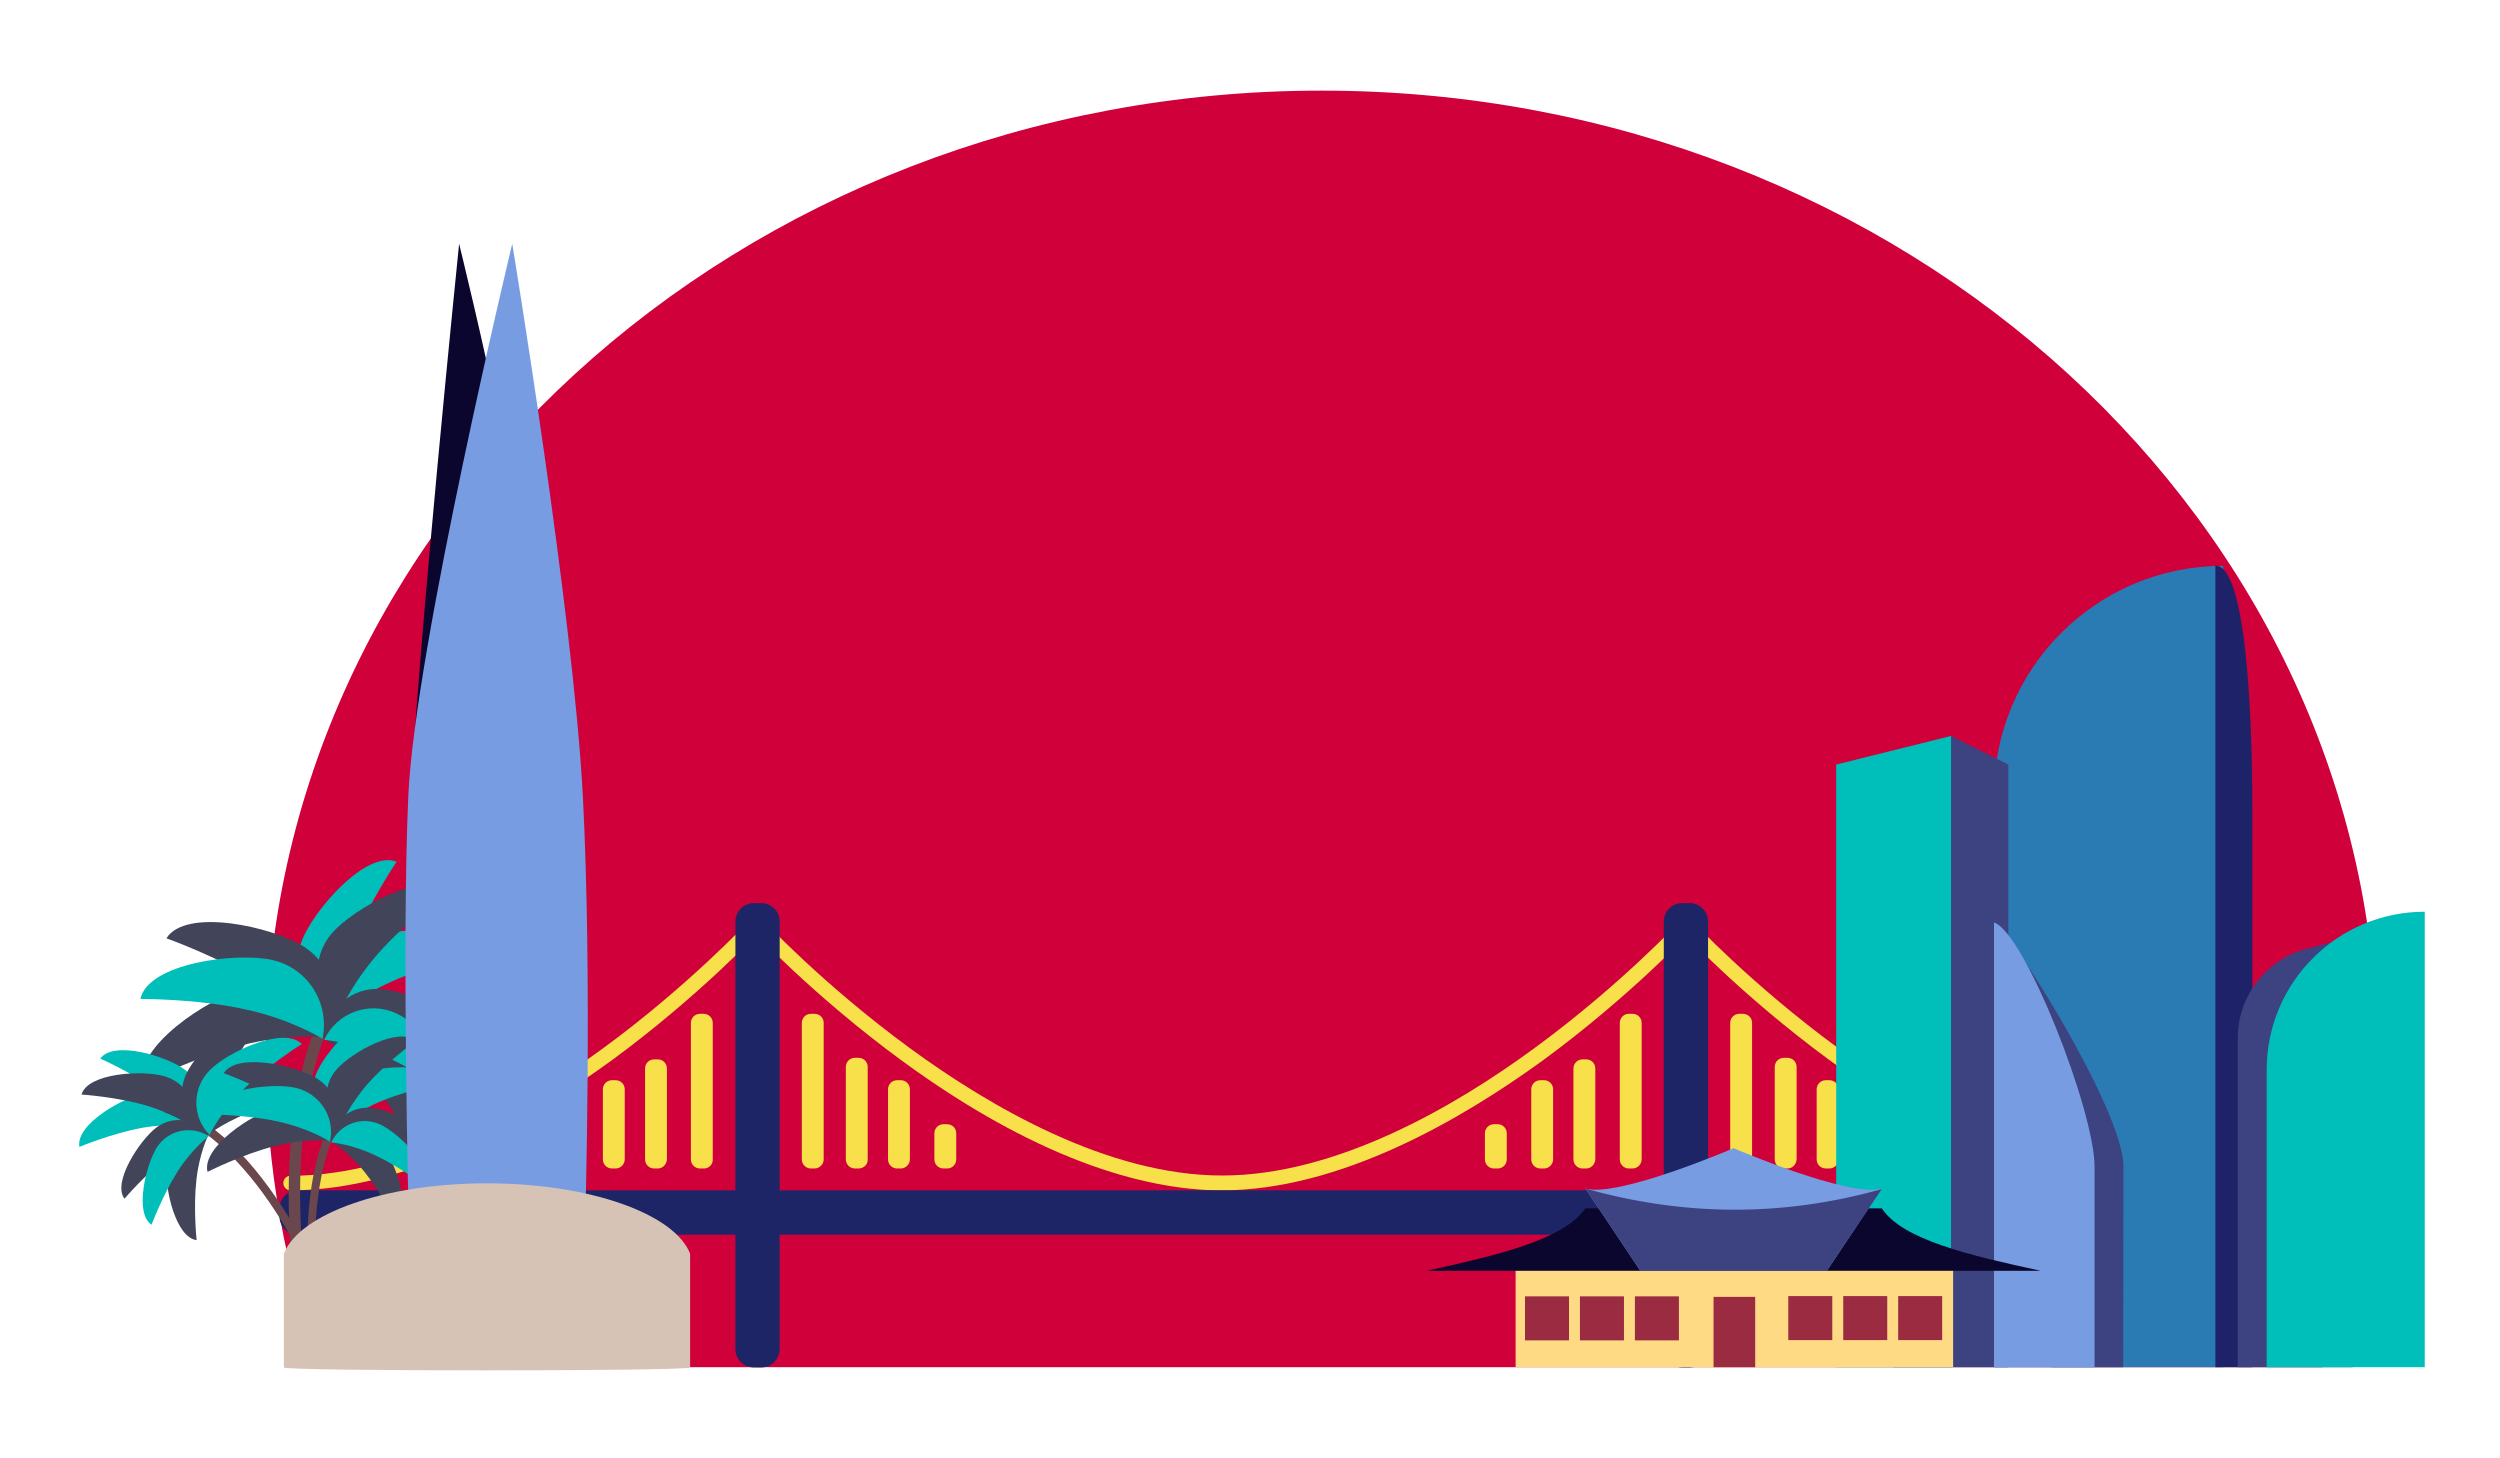 <?xml version="1.0" encoding="utf-8"?>
<!-- Generator: Adobe Illustrator 19.2.0, SVG Export Plug-In . SVG Version: 6.00 Build 0)  -->
<svg version="1.1" id="Layer_1" xmlns="http://www.w3.org/2000/svg" xmlns:xlink="http://www.w3.org/1999/xlink" x="0px" y="0px"
	 viewBox="0 0 960 560" style="enable-background:new 0 0 960 560;" xml:space="preserve">
<style type="text/css">
	.st0{fill:#D0003B;}
	.st1{fill:#F7E04A;}
	.st2{fill:#1D2567;}
	.st3{fill:#00BFBA;}
	.st4{fill:#6A474D;}
	.st5{fill:#424459;}
	.st6{fill:#0A062E;}
	.st7{fill:#779CE2;}
	.st8{fill:#D7C2B6;}
	.st9{fill:#2A7BB3;}
	.st10{fill:#1E2369;}
	.st11{fill:#3D4281;}
	.st12{fill:#FFDA84;}
	.st13{fill:#9A2B41;}
</style>
<path class="st0" d="M912.9,406.3c0-205.3-181.5-371.5-405.4-371.5S102.1,201,102.1,406.3c0,41.6,7.5,82.7,21.2,118.7h768.4
	C905.4,489,912.9,447.9,912.9,406.3z"/>
<g>
	<g>
		<g>
			<path class="st1" d="M469.1,457.1c-25.1,0-66.8-8.7-123.2-50.1c-33.5-24.6-56.9-49.6-57.1-49.9c-1.1-1.2-1-3,0.2-4
				c1.2-1.1,3-1,4,0.2c0.2,0.3,23.2,24.9,56.4,49.2c30.5,22.3,75.9,48.9,119.9,48.9s89.5-26.6,119.9-48.9
				c33.2-24.3,56-48.9,56.3-49.1c1.1-1.2,2.9-1.2,4-0.2c1.2,1.1,1.2,2.9,0.2,4c-0.2,0.3-23.6,25.3-57.1,49.9
				C561.2,429.9,514.6,457.1,469.1,457.1z"/>
		</g>
		<g>
			<path class="st1" d="M825.6,457.1c-45.5,0-92.1-27.2-123.2-50.1c-33.5-24.6-56.9-49.6-57.1-49.9c-1.1-1.2-1-3,0.2-4
				c1.2-1.1,3-1,4,0.2c0.2,0.3,23.2,24.9,56.4,49.2c30.5,22.3,75.9,48.9,119.9,48.9c1.5,0,2.8,1.2,2.8,2.8
				C828.4,455.9,827.2,457.1,825.6,457.1z"/>
		</g>
		<g>
			<path class="st1" d="M111.6,457.1c-1.5,0-2.8-1.2-2.8-2.8s1.2-2.8,2.8-2.8c43.9,0,89.4-26.6,119.9-48.9
				c33.2-24.3,56.1-49,56.4-49.2c1.1-1.2,2.9-1.2,4-0.2c1.2,1.1,1.2,2.9,0.2,4c-0.2,0.3-23.6,25.3-57.1,49.9
				C203.7,429.9,157,457.1,111.6,457.1z"/>
		</g>
		<g>
			<path class="st1" d="M312.8,448.7h-1.4c-1.9,0-3.5-1.5-3.5-3.5v-52.4c0-1.9,1.5-3.5,3.5-3.5h1.4c1.9,0,3.5,1.5,3.5,3.5v52.4
				C316.3,447.1,314.7,448.7,312.8,448.7z"/>
			<path class="st1" d="M329.7,448.7h-1.4c-1.9,0-3.5-1.5-3.5-3.5v-35.5c0-1.9,1.5-3.5,3.5-3.5h1.4c1.9,0,3.5,1.5,3.5,3.5v35.5
				C333.3,447.1,331.7,448.7,329.7,448.7z"/>
			<path class="st1" d="M345.9,448.7h-1.4c-1.9,0-3.5-1.5-3.5-3.5v-26.9c0-1.9,1.5-3.5,3.5-3.5h1.4c1.9,0,3.5,1.5,3.5,3.5v26.9
				C349.4,447.1,347.8,448.7,345.9,448.7z"/>
			<path class="st1" d="M363.7,448.7h-1.4c-1.9,0-3.5-1.5-3.5-3.5v-10c0-1.9,1.5-3.5,3.5-3.5h1.4c1.9,0,3.5,1.5,3.5,3.5v10
				C367.2,447.1,365.7,448.7,363.7,448.7z"/>
			<path class="st1" d="M669.3,448.7h-1.4c-1.9,0-3.5-1.5-3.5-3.5v-52.4c0-1.9,1.5-3.5,3.5-3.5h1.4c1.9,0,3.5,1.5,3.5,3.5v52.4
				C672.8,447.1,671.3,448.7,669.3,448.7z"/>
			<path class="st1" d="M686.4,448.7h-1.4c-1.9,0-3.5-1.5-3.5-3.5v-35.5c0-1.9,1.5-3.5,3.5-3.5h1.4c1.9,0,3.5,1.5,3.5,3.5v35.5
				C689.8,447.1,688.3,448.7,686.4,448.7z"/>
			<path class="st1" d="M702.5,448.7h-1.4c-1.9,0-3.5-1.5-3.5-3.5v-26.9c0-1.9,1.5-3.5,3.5-3.5h1.4c1.9,0,3.5,1.5,3.5,3.5v26.9
				C706,447.1,704.4,448.7,702.5,448.7z"/>
			<path class="st1" d="M720.3,448.7h-1.4c-1.9,0-3.5-1.5-3.5-3.5v-10c0-1.9,1.5-3.5,3.5-3.5h1.4c1.9,0,3.5,1.5,3.5,3.5v10
				C723.8,447.1,722.2,448.7,720.3,448.7z"/>
			<path class="st1" d="M609.1,448.7h-1.4c-1.9,0-3.5-1.5-3.5-3.5v-34.9c0-1.9,1.5-3.5,3.5-3.5h1.4c1.9,0,3.5,1.5,3.5,3.5v34.9
				C612.5,447.1,611,448.7,609.1,448.7z"/>
			<path class="st1" d="M626.9,448.7h-1.4c-1.9,0-3.5-1.5-3.5-3.5v-52.4c0-1.9,1.5-3.5,3.5-3.5h1.4c1.9,0,3.5,1.5,3.5,3.5v52.4
				C630.4,447.1,628.8,448.7,626.9,448.7z"/>
			<path class="st1" d="M575.1,448.7h-1.4c-1.9,0-3.5-1.5-3.5-3.5v-10c0-1.9,1.5-3.5,3.5-3.5h1.4c1.9,0,3.5,1.5,3.5,3.5v10
				C578.6,447.1,577.1,448.7,575.1,448.7z"/>
			<path class="st1" d="M592.9,448.7h-1.4c-1.9,0-3.5-1.5-3.5-3.5v-26.9c0-1.9,1.5-3.5,3.5-3.5h1.4c1.9,0,3.5,1.5,3.5,3.5v26.9
				C596.4,447.1,594.8,448.7,592.9,448.7z"/>
			<path class="st1" d="M252.6,448.7h-1.4c-1.9,0-3.5-1.5-3.5-3.5v-34.9c0-1.9,1.5-3.5,3.5-3.5h1.4c1.9,0,3.5,1.5,3.5,3.5v34.9
				C256,447.1,254.5,448.7,252.6,448.7z"/>
			<path class="st1" d="M270.3,448.7h-1.5c-1.9,0-3.5-1.5-3.5-3.5v-52.4c0-1.9,1.5-3.5,3.5-3.5h1.4c1.9,0,3.5,1.5,3.5,3.5v52.4
				C273.8,447.1,272.3,448.7,270.3,448.7z"/>
			<path class="st1" d="M218.5,448.7h-1.4c-1.9,0-3.5-1.5-3.5-3.5v-10c0-1.9,1.5-3.5,3.5-3.5h1.4c1.9,0,3.5,1.5,3.5,3.5v10
				C222.1,447.1,220.5,448.7,218.5,448.7z"/>
			<path class="st1" d="M236.4,448.7H235c-1.9,0-3.5-1.5-3.5-3.5v-26.9c0-1.9,1.5-3.5,3.5-3.5h1.4c1.9,0,3.5,1.5,3.5,3.5v26.9
				C239.9,447.1,238.3,448.7,236.4,448.7z"/>
		</g>
	</g>
	<g>
		<path class="st2" d="M292.4,525.1h-3c-3.8,0-7-3.2-7-7V353.8c0-3.8,3.2-7,7-7h3c3.8,0,7,3.2,7,7v164.3
			C299.3,521.9,296.2,525.1,292.4,525.1z"/>
		<path class="st2" d="M648.9,525.1h-3c-3.8,0-7-3.2-7-7V353.8c0-3.8,3.2-7,7-7h3c3.8,0,7,3.2,7,7v164.3
			C655.9,521.9,652.7,525.1,648.9,525.1z"/>
		<path class="st2" d="M107.3,467.1v-3c0-3.8,3.2-7,7-7h712.8c3.8,0,7,3.2,7,7v3c0,3.8-3.2,7-7,7H114.3
			C110.5,474.2,107.3,471,107.3,467.1z"/>
	</g>
</g>
<g>
	<path class="st3" d="M128.9,390.5c-11.7-4.6-17.5-17.8-12.9-29.5s24.6-34.7,36.3-30.1c0,0-11,16.3-17.1,31.9
		C129.1,378.3,128.9,390.5,128.9,390.5z"/>
	<path class="st3" d="M129,390.2c-4.7-11.6,0.9-24.9,12.5-29.7s42.1-6.1,46.8,5.5c0,0-19.4,3.3-34.9,9.6
		C137.9,382,129,390.2,129,390.2z"/>
	<g>
		<path class="st4" d="M134,372.6c0.7-0.8,2.1-0.8,3,0.1c1,0.8,1.2,2.2,0.5,3c-19.5,22.9-22.8,60.9-22.2,88.8
			c0.7,30.4,6.1,55.6,6.1,55.9c0.3,1.2-0.5,2.1-1.7,2.2c-1.2,0-2.3-0.9-2.6-2.1c-0.1-0.3-5.5-25.9-6.2-56.6
			C110.4,435.3,113.9,396.3,134,372.6z"/>
	</g>
	<path class="st5" d="M129.7,390.3c-9.4-8.3-10.4-22.7-2.1-32.1s34.9-24.3,44.3-16c0,0-15.9,11.6-26.9,24.2S129.7,390.3,129.7,390.3
		z"/>
	<path class="st5" d="M124.2,398.7c1-11.4,11.1-19.9,22.5-18.9s36.7,12.5,35.7,23.9c0,0-17.1-5.4-32.3-6.7
		C134.9,395.7,124.2,398.7,124.2,398.7z"/>
	<path class="st5" d="M124.4,398.7c9-7.2,22-5.7,29.2,3.2c7.2,9,16.3,35.2,7.3,42.4c0,0-7.9-16.1-17.5-28
		C133.9,404.4,124.4,398.7,124.4,398.7z"/>
	<path class="st5" d="M124.5,398.5c7.5-11.9,3.9-27.6-8-35.1s-45.1-15-52.6-3.1c0,0,20.7,7.4,36.5,17.4S124.5,398.5,124.5,398.5z"/>
	<path class="st5" d="M124.3,398.3c-3.4-13.6-17.3-21.9-30.9-18.4s-41.9,22.3-38.5,36c0,0,19.7-9.9,37.8-14.5
		S124.3,398.3,124.3,398.3z"/>
	<path class="st3" d="M124.5,399.3c4.8-10.4,17.2-15,27.6-10.2c10.4,4.8,30.3,24.2,25.5,34.6c0,0-14.3-10.9-28.1-17.3
		C135.6,400.1,124.5,399.3,124.5,399.3z"/>
	<path class="st3" d="M123.8,398.9c3-13.7-5.7-27.3-19.4-30.3s-47.5,1.2-50.5,15c0,0,22-0.1,40.3,4
		C112.3,391.5,123.8,398.9,123.8,398.9z"/>
</g>
<g>
	<path class="st3" d="M74.3,432.8c5.2-7,3.7-16.9-3.4-22.1c-7-5.2-27.3-11.3-32.4-4.2c0,0,12.5,5.5,21.8,12.4
		C69.7,425.7,74.3,432.8,74.3,432.8z"/>
	<path class="st3" d="M74.2,432.6c-1.5-8.6-9.7-14.3-18.3-12.8s-27,12-25.4,20.6c0,0,12.6-5.2,24-7.3
		C65.9,431.1,74.2,432.6,74.2,432.6z"/>
	<g>
		<path class="st4" d="M64.7,424.2c-0.7-0.2-1.5,0.3-1.8,1.2c-0.3,0.9,0.1,1.7,0.8,2c19.9,6.2,36,27.3,45.9,43.9
			c10.9,18.1,17,34.9,17.1,35.1c0.3,0.8,1.1,1.1,1.8,0.6c0.7-0.4,1-1.4,0.8-2.2c-0.1-0.2-6.3-17.2-17.3-35.5
			C101.8,452.2,85.3,430.6,64.7,424.2z"/>
	</g>
	<path class="st5" d="M73.9,432.9c2.5-8.4-2.3-17.2-10.7-19.6c-8.4-2.5-29.5-1.3-31.9,7c0,0,13.6,0.9,24.8,4.2
		S73.9,432.9,73.9,432.9z"/>
	<path class="st5" d="M80.2,435.8c-4.8-6.3-13.9-7.6-20.2-2.8s-17,21-12.2,27.3c0,0,8.1-9.5,16.5-15.9
		C72.8,438,80.2,435.8,80.2,435.8z"/>
	<path class="st5" d="M80,435.9c-7.9-0.9-15.1,4.8-15.9,12.7c-0.9,7.9,3.5,26.7,11.4,27.6c0,0-1.3-12.4-0.1-22.9
		C76.5,442.8,80,435.9,80,435.9z"/>
	<path class="st5" d="M79.9,435.8c-8.8-4.2-12.5-14.8-8.3-23.6c4.2-8.8,20.9-25.5,29.7-21.3c0,0-9.4,12-15,23.7
		C80.7,426.5,79.9,435.8,79.9,435.8z"/>
	<path class="st5" d="M80,435.7c-3-9.3,2-19.2,11.3-22.3s32.9-2.4,35.9,6.9c0,0-15.2,1.5-27.5,5.5C87.4,429.8,80,435.7,80,435.7z"/>
	<path class="st3" d="M80.2,436.3c-6.7-4.3-15.6-2.4-19.9,4.2c-4.3,6.7-8.8,25.4-2.1,29.8c0,0,4.4-11.7,10.1-20.6
		S80.2,436.3,80.2,436.3z"/>
	<path class="st3" d="M80.5,435.8c-6.9-6.9-6.8-18.1,0.2-25c6.9-6.9,28.3-16.9,35.2-9.9c0,0-12.9,8.1-22.2,17.2
		C84.5,427.2,80.5,435.8,80.5,435.8z"/>
</g>
<g>
	<path class="st3" d="M130.2,432.6c-8-3.1-11.9-12.2-8.8-20.2s16.8-23.7,24.8-20.5c0,0-7.5,11.1-11.7,21.8
		C130.4,424.3,130.2,432.6,130.2,432.6z"/>
	<path class="st3" d="M130.3,432.5c-3.2-8,0.6-17,8.5-20.3c8-3.2,28.7-4.2,32,3.8c0,0-13.2,2.2-23.8,6.6
		C136.4,426.8,130.3,432.5,130.3,432.5z"/>
	<g>
		<path class="st4" d="M133.7,420.5c0.5-0.6,1.4-0.5,2.1,0c0.7,0.6,0.8,1.5,0.4,2c-13.3,15.6-15.6,41.6-15.2,60.6
			c0.5,20.7,4.1,38,4.2,38.2c0.2,0.8-0.3,1.5-1.1,1.5c-0.8,0-1.6-0.6-1.8-1.4c0-0.2-3.8-17.7-4.2-38.7
			C117.6,463.3,119.9,436.6,133.7,420.5z"/>
	</g>
	<path class="st5" d="M130.7,432.5c-6.5-5.7-7.1-15.5-1.4-21.9c5.7-6.5,23.8-16.6,30.3-10.9c0,0-10.8,7.9-18.4,16.5
		C133.7,424.8,130.7,432.5,130.7,432.5z"/>
	<path class="st5" d="M127,438.3c0.7-7.8,7.5-13.6,15.4-12.9c7.8,0.7,25.1,8.5,24.4,16.3c0,0-11.7-3.7-22.1-4.6
		C134.3,436.2,127,438.3,127,438.3z"/>
	<path class="st5" d="M127.2,438.3c6.1-4.9,15-3.9,19.9,2.2s11.1,24,5,28.9c0,0-5.4-11-11.9-19.1
		C133.7,442.1,127.2,438.3,127.2,438.3z"/>
	<path class="st5" d="M127.2,438.2c5.1-8.1,2.7-18.9-5.4-24S91,404,85.9,412.1c0,0,14.1,5.1,24.9,11.9S127.2,438.2,127.2,438.2z"/>
	<path class="st5" d="M127.1,438c-2.4-9.3-11.8-14.9-21.1-12.6S77.3,440.7,79.7,450c0,0,13.4-6.8,25.8-9.9S127.1,438,127.1,438z"/>
	<path class="st3" d="M127.2,438.7c3.3-7.1,11.7-10.2,18.8-6.9c7.1,3.3,20.7,16.5,17.4,23.7c0,0-9.8-7.4-19.2-11.8
		C134.8,439.2,127.2,438.7,127.2,438.7z"/>
	<path class="st3" d="M126.7,438.4c2.1-9.4-3.9-18.6-13.3-20.7S81,418.5,79,427.9c0,0,15,0,27.5,2.7S126.7,438.4,126.7,438.4z"/>
</g>
<g>
	<path class="st6" d="M157.8,306c2.6-56.7,18.5-212.4,18.5-212.4s35.2,142.1,38.9,212.4"/>
	<path class="st7" d="M196.7,93.6c0,0,23.4,141.6,27.1,211.8c3.7,70.2,0.9,164.5,0.9,164.5H157c0,0-2.8-107.8-0.2-164.5
		S196.7,93.6,196.7,93.6z"/>
	<path class="st8" d="M265,481.4v43.7c-1,1.5-156,1.5-156,0v-43.7c6-15.3,38.6-27,78-27S259,466.1,265,481.4z"/>
</g>
<g>
	<path class="st9" d="M853.7,525h-88V305.3c0-48.6,39.4-88,88-88l0,0V525z"/>
	<path class="st10" d="M850.7,525h14.2V310.1c0-13.9-0.3-92.9-14.2-92.9l0,0V525z"/>
	<path class="st11" d="M903.4,525h-44.1V398.7c0-16.2,11-30.4,26.6-34.4l17.4-4.5L903.4,525L903.4,525z"/>
	<path class="st3" d="M931.1,525h-60.7V410.8c0-33.5,27.2-60.7,60.7-60.7l0,0V525z"/>
	<polygon class="st11" points="771.2,525 727.1,525 749.2,282.6 771.2,293.6 	"/>
	<polygon class="st3" points="749.2,525 705.1,525 705.1,293.6 749.2,282.6 	"/>
	<path class="st11" d="M815.3,525h-27.5l-22-170.8l0,0c6.8,4.1,49.6,72.4,49.6,93.7L815.3,525L815.3,525z"/>
	<path class="st7" d="M804.3,525h-38.6V354.2l0,0c11.9,4.1,38.6,72.4,38.6,93.7V525z"/>
</g>
<g>
	<polygon class="st12" points="665.7,486 582,486 582,525 665.7,525 750,525 750,486 	"/>
	<path class="st6" d="M722.6,464h-56.9h-3.8h-53.1c-8.3,12-33.6,18-61.1,24h114.2h3.8h118C755.9,482,730.5,476,722.6,464z"/>
	<rect x="585.6" y="497.8" class="st13" width="16.9" height="16.9"/>
	<rect x="606.7" y="497.8" class="st13" width="16.9" height="16.9"/>
	<rect x="627.8" y="497.8" class="st13" width="16.9" height="16.9"/>
	<path class="st7" d="M665.7,440.9c0,0-44.3,19.1-56.9,15.5l21.1,31.6h35.8h35.8l21.1-31.6C710,460,665.7,440.9,665.7,440.9z"/>
	<path class="st11" d="M608.8,456.4l21.1,31.6h35.8h35.8l21.1-31.4C684.7,467.3,646.7,467.1,608.8,456.4z"/>
	<rect x="728.9" y="497.7" class="st13" width="16.9" height="16.9"/>
	<rect x="707.8" y="497.7" class="st13" width="16.9" height="16.9"/>
	<rect x="686.7" y="497.7" class="st13" width="16.9" height="16.9"/>
	<polygon class="st13" points="665.7,498 658,498 658,525 665.7,525 674,525 674,498 	"/>
</g>
</svg>
